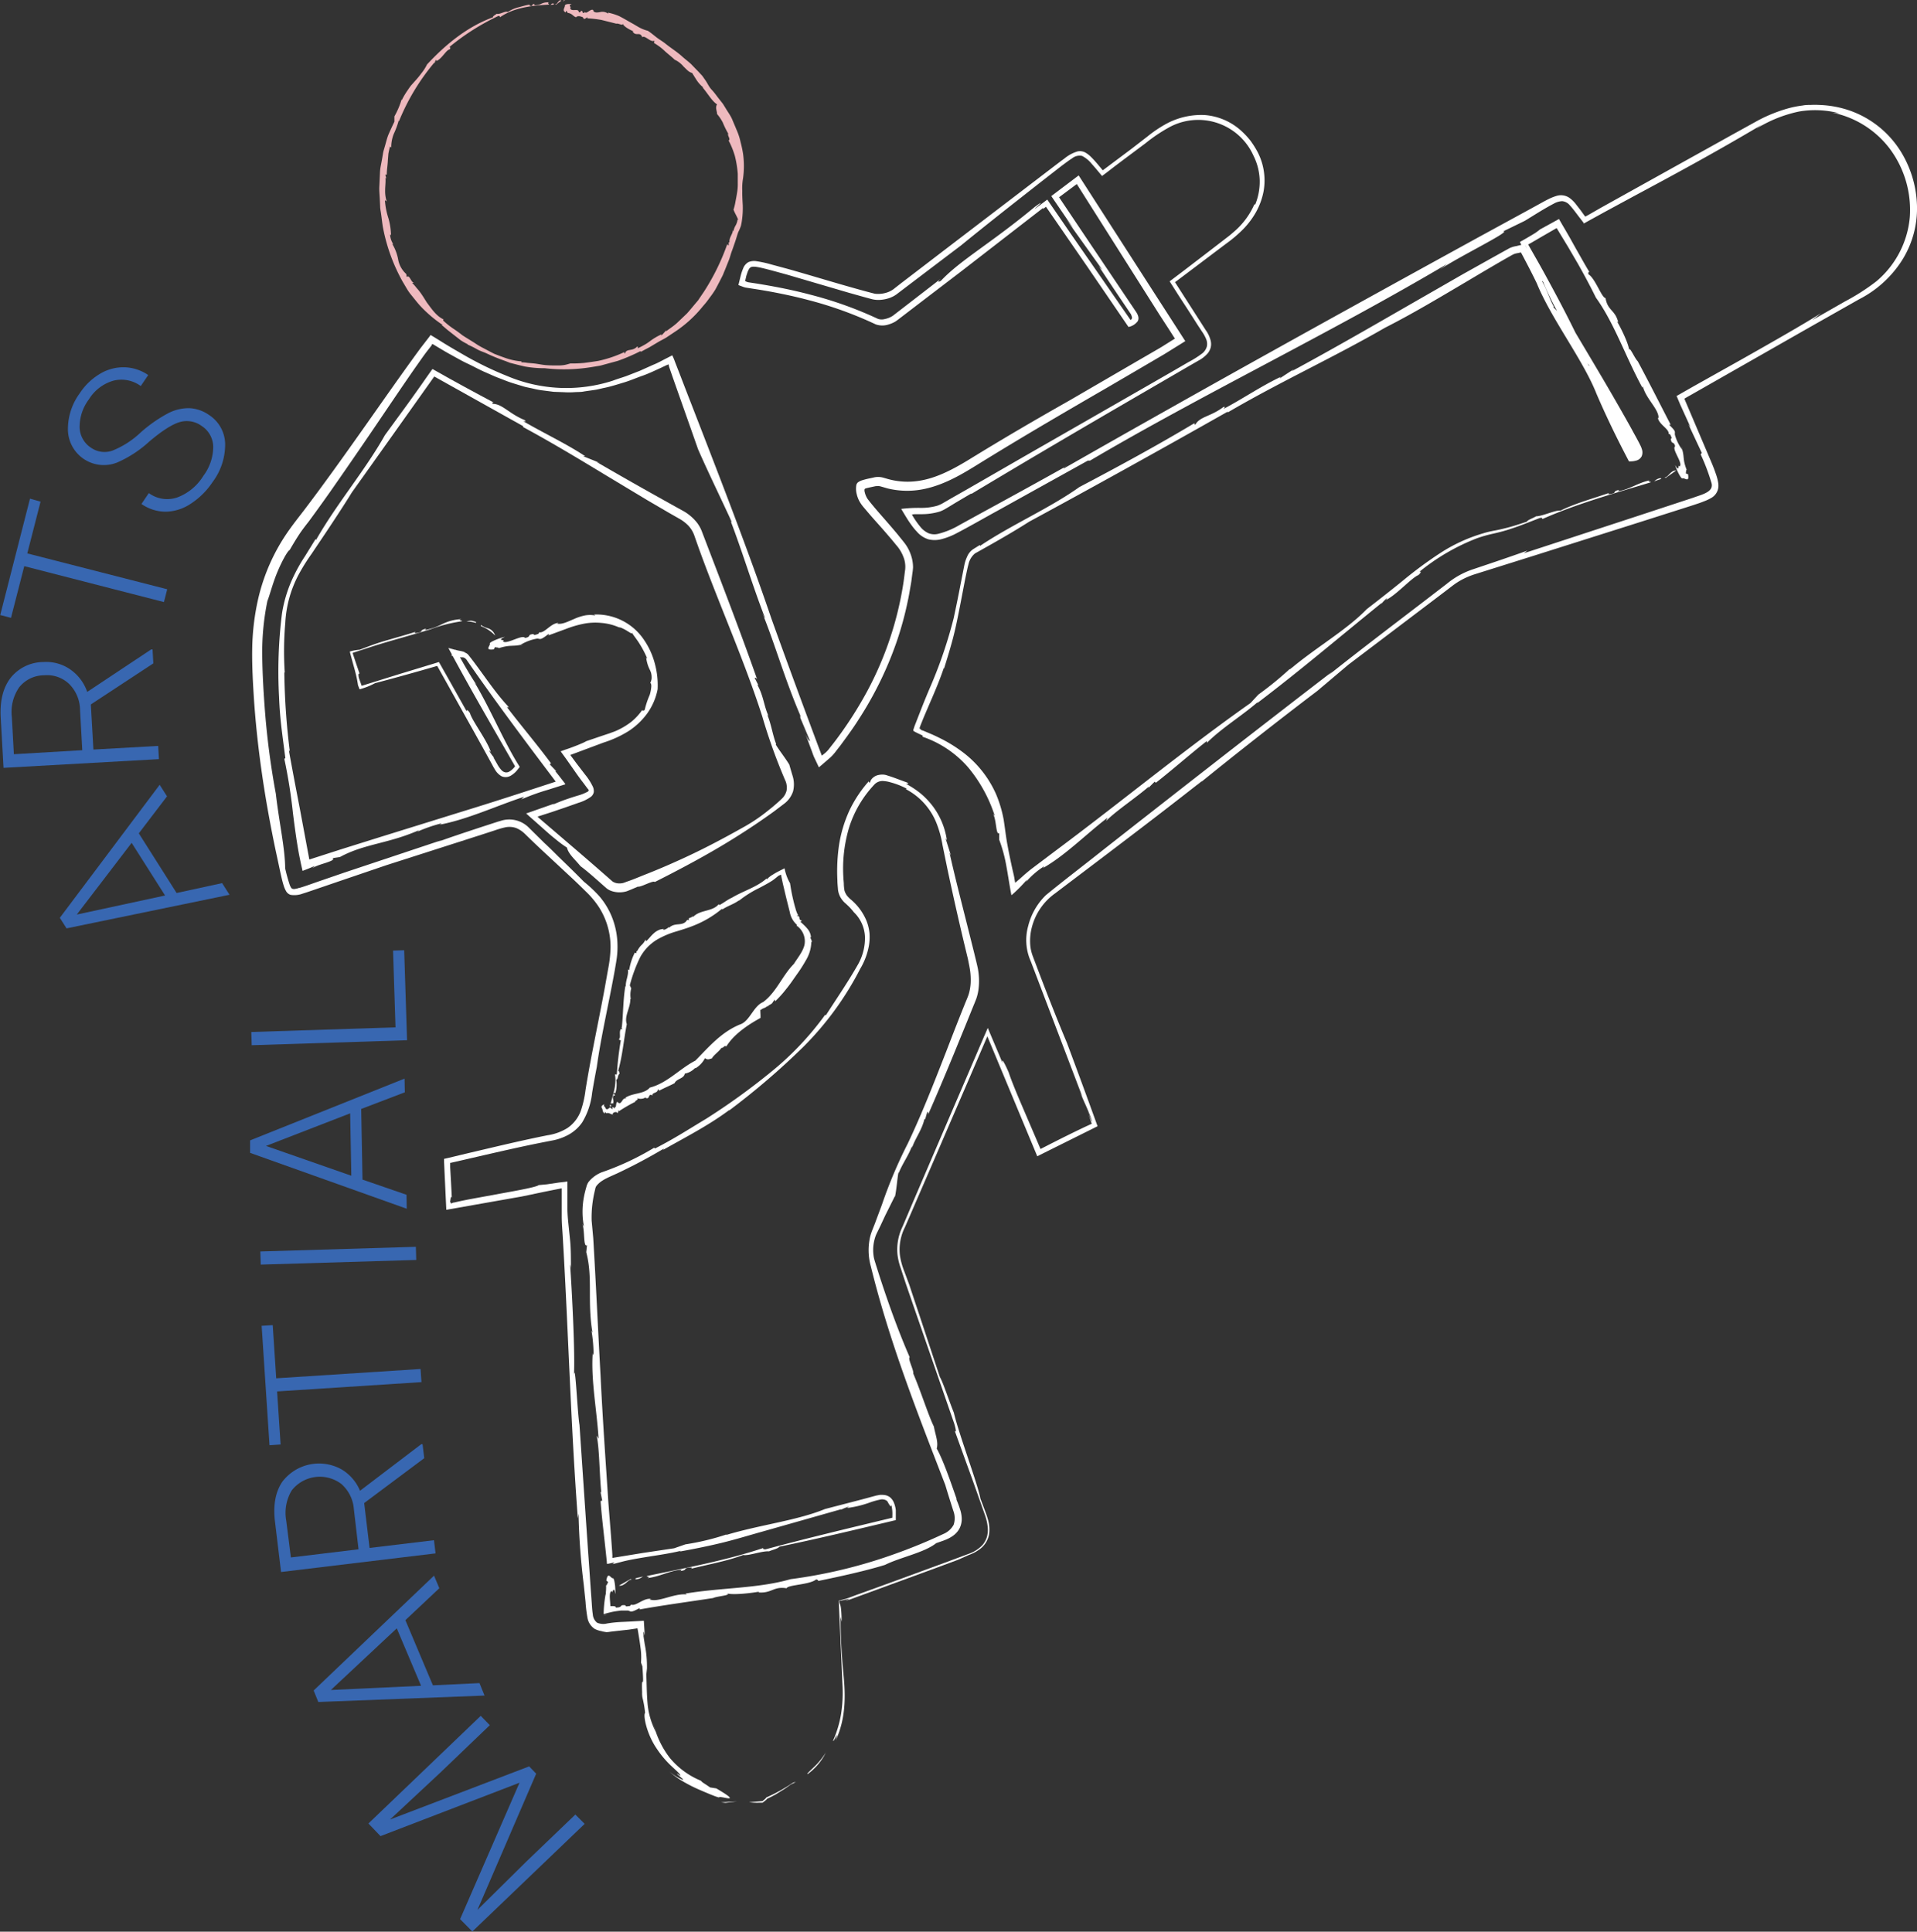 <svg xmlns="http://www.w3.org/2000/svg" viewBox="0 0 411.69 414.92"><rect x="0" y="0" width="411.69" height="414.92" fill="#333333" stroke="none"/><defs><style>.cls-1{fill:#fff;}.cls-2{fill:#3867b1;}.cls-3{fill:#eeb9be;}</style></defs><g id="Layer_2" data-name="Layer 2"><g id="About_Me" data-name="About Me"><polygon class="cls-1" points="154.84 387.13 155.8 387.24 158.29 386.94 154.84 387.13"/><path class="cls-1" d="M177.93,382.71c-.46.22-.3,0-.75.24a35.88,35.88,0,0,1-5.63,3.12.25.25,0,0,0-.08.1,3.72,3.72,0,0,1-.47.44l-.31.26-.67.06-2.22.19a15.43,15.43,0,0,0,2.22.09h.68l.47-.36a4.94,4.94,0,0,0,.49-.42v-.05l.88-.43.88-.46c.57-.33,1.1-.69,1.62-1s1-.67,1.46-1S177.45,383,177.93,382.71Z" transform="translate(-6.94)"/><path class="cls-1" d="M180.41,381.05a12.93,12.93,0,0,0,3.06-3.18,9.27,9.27,0,0,0,1-1.9,3.83,3.83,0,0,1-.3.65c-.16.25-.35.53-.57.83a15.14,15.14,0,0,1-1.54,1.8C180.94,380.35,180,381.15,180.41,381.05Z" transform="translate(-6.94)"/><path class="cls-1" d="M264.91,167.93l-.9.73A9.37,9.37,0,0,0,264.91,167.93Z" transform="translate(-6.94)"/><path class="cls-1" d="M334.19,118.84l.76-.57c-3.76,1.35-7.66,2.66-11.65,4a17.45,17.45,0,0,0-5.61,3.1l-5.1,3.92c-6.83,5.23-13.78,10.5-20.39,15.77l.84-.79c-17,13.06-33.21,25.74-49.37,38.42-4,3.19-8.11,6.3-12.1,9.57a13.91,13.91,0,0,0-3.82,6.65,11.18,11.18,0,0,0,.56,7.58l11.18,29.36c-.26-.61-.43-.79-.7-1.41.42.93.85,1.92,1.31,2.94s.85,2,1.34,3.35c.17.64-.43-.75-.72-1.42.21.62.42,1.29.68,2.07-3.34,1.52-7,3.37-11,5.42-1.43-3.35-2.87-6.7-4.11-9.59s-2.22-5.32-2.73-6.87c-1-2.31-1.64-3.26-1.26-1.9L220,223l-.86-2.05-.05-.12s0-.14,0-.06l-.12.26-.22.52-.44,1-4.8,11.19c-3.38,7.85-6.78,15.78-10.19,23.73l-2.55,6a11.2,11.2,0,0,0-1.1,5.89,13,13,0,0,0,.7,3l1,3.06q1.05,3.07,2.11,6.13l8.4,24.26c.45,1.57.41,1.89.1,1.53q1.84,5.1,3.72,10.27c.61,1.72,1.23,3.45,1.84,5.18l.92,2.62a10.39,10.39,0,0,1,.63,3.06,5.91,5.91,0,0,1-.24,1.78,5,5,0,0,1-.94,1.64,7.32,7.32,0,0,1-2.82,1.82l-5.22,1.94-10.49,3.85-5.26,1.91-2.63.95c-.91.32-1.7.64-2.71,1l-.71.2-.55.14-.46.12.08,1.72.26,5.59c.16,3.74.33,7.48.49,11.2a29.71,29.71,0,0,1-.32,5.8,23.7,23.7,0,0,1-1.66,5.62c-.18.58.27-.1.5-.62s.45-.81,0,.7c2.22-4.72,2.11-9.67,1.7-13.88s-.65-8.36-.67-12.69l.27,1.1c-.09-3.14-.24-3.45-.38-3.79a3.15,3.15,0,0,1-.15-.42.61.61,0,0,1,0-.15c0-.05-.06-.16.06-.15l.26-.05.16,0,.54-.13c2.71-.62-.59.48.65.12l19.11-7,4.71-1.75L215,334a8.69,8.69,0,0,0,2.63-1.46,5.12,5.12,0,0,0,1.72-3,7.47,7.47,0,0,0-.2-3c-.12-.44-.25-.87-.4-1.28l-.42-1.14-.84-2.22c-.55-3.1-4.55-13.62-5.7-18.45-1.27-3.22-2.33-6.52-3-7.67q-2.18-6.57-4.36-13.17-1.11-3.3-2.2-6.61L201,272.7a14.77,14.77,0,0,1-.8-3.1,10.61,10.61,0,0,1,1.08-6c.93-2.13,1.86-4.28,2.78-6.42q2.79-6.43,5.57-12.88t5.58-12.93l2.78-6.47.72-1.68.25-.58,0-.08v0l0,0,.06.14.12.28,10.56,25.38,12.95-6.45Q239.44,233,236.07,224c-2.17-5.17-4.32-10.65-6.47-16.34l-.81-2.14a9.76,9.76,0,0,1-.55-2.07,11.53,11.53,0,0,1,.31-4.32,12.87,12.87,0,0,1,5-7.25c10.23-7.76,20.92-15.79,31.36-24,.16-.09.16,0,0,.09,6.73-5.48,16.67-13.3,24.92-19.55l6.71-5.67,18.67-14.14,2.34-1.78c.79-.59,1.55-1.22,2.31-1.71a15.75,15.75,0,0,1,2.48-1.29c.43-.18.87-.34,1.31-.48l1.4-.44,11.24-3.53,22.52-7.13,11.27-3.59c.94-.31,1.89-.6,2.87-1a10.05,10.05,0,0,0,1.5-.71,3,3,0,0,0,1.54-2.65,5,5,0,0,0-.11-.91,10.68,10.68,0,0,0-.43-1.56c-.34-1-.7-1.91-1.09-2.81L369.7,88.06l-.93-2.18-.07-.17,0-.09s0,0,.08-.05l.32-.19.92-.52,5.16-2.94L395.8,70.17l10.35-5.86a23.78,23.78,0,0,0,9.1-8.14,20.84,20.84,0,0,0,3.38-11.81,23.34,23.34,0,0,0-3.47-11.8,21.14,21.14,0,0,0-10.77-8.74,22.25,22.25,0,0,0-6.83-1.28,14.25,14.25,0,0,0-1.73,0c-.58,0-1.15,0-1.74.12a21.22,21.22,0,0,0-3.39.69,32.57,32.57,0,0,0-6.28,2.56l-5.7,3.15c-3.77,2.11-7.53,4.19-11.27,6.27l-11.18,6.22-5.55,3.09L348,46.2l-.54.29s-.07.06-.1,0l-.07-.09-.15-.19-.72-1-1-1.29a6.63,6.63,0,0,0-1.46-1.44,3.23,3.23,0,0,0-2.57-.45,10.23,10.23,0,0,0-1.78.68c-.51.25-1,.51-1.45.76l-2.76,1.52-11,6C295,67.14,265.85,83.25,235.43,100.61c0-.12-.49.11,1.08-.79-6.46,3.62-12.75,7.07-18.94,10.44L213,112.77a17.25,17.25,0,0,1-4.55,1.89,3.53,3.53,0,0,1-2.05-.1,4.74,4.74,0,0,1-1.7-1.27,17.71,17.71,0,0,1-1.92-2.77,4.42,4.42,0,0,1,.93-.08l1.08,0a13.43,13.43,0,0,0,4-.57,7,7,0,0,0,1-.46l.82-.48,1.64-1,3.27-1.93v.11c10.12-6.08,20.5-12.2,31-18.32l15.79-9.18,2-1.15a7,7,0,0,0,2-1.57,3.42,3.42,0,0,0,.64-1.26,3.1,3.1,0,0,0,0-1.42,6.51,6.51,0,0,0-1.07-2.3l-4.93-7.69-1.15-1.8-.41-.64-.11-.16a1,1,0,0,1,.15-.12l.3-.22,3.37-2.54,7.27-5.48a28.06,28.06,0,0,0,3.52-3,17.45,17.45,0,0,0,2.81-3.74,15.05,15.05,0,0,0,1.6-4.41,13.43,13.43,0,0,0,0-4.69,13.17,13.17,0,0,0-1.61-4.36,20.71,20.71,0,0,0-1.27-1.93,18,18,0,0,0-1.56-1.7,13.16,13.16,0,0,0-8.21-3.72A15.8,15.8,0,0,0,257,26.82a26.92,26.92,0,0,0-3.6,2.47L250,31.92l-4.81,3.6-1.05.79-.26.19s-.09.09-.12.07l-.11-.12-.41-.5c-.51-.6-1.22-1.48-1.95-2.19a5.5,5.5,0,0,0-1.28-1,2.38,2.38,0,0,0-1.68-.23,8.09,8.09,0,0,0-2.79,1.51c-1.66,1.22-3.28,2.49-4.93,3.74l-20,15.28-10.2,7.81-1.28,1a4.9,4.9,0,0,1-1.31.81,6,6,0,0,1-3,.41c-2-.5-4.17-1.12-6.25-1.71-4.19-1.2-8.38-2.48-12.63-3.67l-3.2-.86a24.66,24.66,0,0,0-3.27-.73,3.19,3.19,0,0,0-1.79.18,2.6,2.6,0,0,0-1.16,1.4,10.63,10.63,0,0,0-.54,1.65l-.45,1.84s0,.06.07.07l.12.05.24.09.48.18a4.23,4.23,0,0,0,1,.25l1.87.29c1.22.19,2.44.4,3.67.63,2.45.47,4.93,1,7.41,1.66A82.11,82.11,0,0,1,195,69.67a4.25,4.25,0,0,0,2.84,0,6.08,6.08,0,0,0,1.31-.56c.42-.25.76-.55,1.13-.82l4.39-3.36,8.82-6.74L231,44.63l-.08.29.65-.51,8.81,12.77,8.83,12.93.06.1.12,0A3.26,3.26,0,0,0,251.27,69c.4-.71,0-1.52-.43-2.13l-2.39-3.55-4.76-7.08q-4.66-6.93-9.31-13.87l3.81-2.84,17.71,28L258.15,71l.9,1.41.21.32-.32.2-.63.39-1.67,1.05c-.59.37-1.2.71-1.81,1.07l-3.64,2.11-14.64,8.51c-7.25,4.1-14.52,8.35-21.72,12.79-3.58,2.16-7.38,4.17-11.51,4.55a15.73,15.73,0,0,1-6.13-.64c-.24-.06-.49-.15-.81-.22a3.93,3.93,0,0,0-.9-.09,3.82,3.82,0,0,0-.9.11l-.77.17a15.21,15.21,0,0,0-1.68.42,3.31,3.31,0,0,0-.87.41,1.07,1.07,0,0,0-.44.8,4.56,4.56,0,0,0,.11,1.78,5.94,5.94,0,0,0,.57,1.52,8.08,8.08,0,0,0,.91,1.3l1,1.18c1.31,1.55,2.68,3,4,4.56.66.76,1.32,1.53,1.95,2.32a8.24,8.24,0,0,1,1.55,2.49,5.71,5.71,0,0,1,.42,2.85c-.14,1-.24,2-.4,3a72.29,72.29,0,0,1-7.66,22.94,83.91,83.91,0,0,1-6.5,10.24c-.59.81-1.24,1.61-1.88,2.44a6.25,6.25,0,0,1-1.12,1.06l-.3.25c-.08,0-.1-.2-.16-.3l-.27-.72q-1.08-2.87-2.14-5.73-4.21-11.31-8.25-22.54c-4.83-14.24-11.12-30.45-17.33-46.45q-1.17-3-2.32-6l-1.14-2.93a10.59,10.59,0,0,0-.55-1.3L150,77c-.85.42-1.85,1-2.79,1.36l-2.87,1.29-2.9,1.13c-1,.35-2,.64-2.93,1a32.52,32.52,0,0,1-22.62-1A72.46,72.46,0,0,1,106.14,76c-1.56-.9-3.12-1.8-4.64-2.77l-1.28-.79-.68-.41c-.12-.14-.19,0-.27.13l-.23.31-1.78,2.3C93,80.58,88.89,86.5,84.75,92.36S76.49,104,72.15,109.71c-1.08,1.4-2.19,2.81-3.24,4.3a41.71,41.71,0,0,0-6.57,14.82,51.88,51.88,0,0,0-1.24,10.74c-.05,3.61.16,7.17.39,10.75.49,7.15,1.38,14.27,2.56,21.34q.9,5.31,2,10.59l1.13,5.27c.2.88.39,1.76.66,2.62a6,6,0,0,0,.51,1.23,1.72,1.72,0,0,0,1,.84,5.08,5.08,0,0,0,2.6-.27c.86-.26,1.71-.56,2.56-.85l5.12-1.75,10.28-3.5,17-5.45,4.26-1.37,2.12-.69a18.53,18.53,0,0,1,2.19-.63,4.35,4.35,0,0,1,2.34.17,6,6,0,0,1,1.92,1.31q1.59,1.56,3.22,3.09l6.53,6.08c1.08,1,2.16,2.05,3.22,3.1a19.08,19.08,0,0,1,2.9,3.47,15.87,15.87,0,0,1,2.45,8.63,26.48,26.48,0,0,1-.5,4.48l-.78,4.38c-1.08,5.83-2.31,11.62-3.36,17.41-.26,1.45-.51,2.9-.74,4.35a22.05,22.05,0,0,1-1,4.41,7.66,7.66,0,0,1-2.84,3.69,11.16,11.16,0,0,1-4.31,1.58c-5.75,1.14-11.44,2.53-17.13,3.86l-4.17,1-.8.18c-.2,0-.12.18-.12.3l0,.41.09,2,.39,8.26L119,257l4.54-.95,2.42-.49,1.33-.26c.09,0,.25-.09.29,0v1c0,1.91,0,3.36,0,5s.16,3.17.24,4.77c.38,6.41.7,12.95,1,19.57.62,13.25,1.18,26.86,2.21,40.48l.15-1a150.17,150.17,0,0,0,1.13,15.32l.38,3.64a30,30,0,0,0,.4,3.34,3.57,3.57,0,0,0,1.57,2.46,5.62,5.62,0,0,0,2.55.58,5.5,5.5,0,0,1-1.08.08,6.56,6.56,0,0,0,1.93-.06l1.9-.22,2-.22,1.88-.28c.13.62.24,1.37.36,2.1s.21,1.38.29,2a14.17,14.17,0,0,1,.11,3.24l.3.83c.43,6.27-.24.75-.06,5.6A4.78,4.78,0,0,0,145,365a21.65,21.65,0,0,1,.48,2.92c-.44.45.27,4.38,2.42,7.56a20.91,20.91,0,0,0,3.38,4c1.06,1,1.83,1.64,1.76,1.94-1.45-1-.39-.11.25.46.32.28.53.48.21.39a11.17,11.17,0,0,1-2.82-1.76,16.2,16.2,0,0,0,2.47,1.85,31.35,31.35,0,0,0,3.83,2c2.59,1.12,4.71,2,4.42,1.62,1-.05,4.92,1.42-.63-1.84l-1.33-.21c-1.8-1.25-1.41-.86-2-1.45a17,17,0,0,1-6.65-4.89,19.44,19.44,0,0,1-3-5.58c0,.05,0,.11,0,0A16.23,16.23,0,0,1,146,365.8c-.19-2.2-.18-4.5-.26-6.11l.14-1.31a24.32,24.32,0,0,0-.47-5.17l-.19-1.22-.07-.5,0-.57c-.05-.6,0-.67.26.39l-.2-3.18-2.7.16-1.86.09a26.11,26.11,0,0,0-3.31.33,3.42,3.42,0,0,1-2.17-.16,2.48,2.48,0,0,1-.92-1.81c-.15-.88-.19-2-.28-3.13l-.24-3.32q-.22-3.35-.47-6.73c-.62-9-1.25-18.32-1.87-27.49-.46-2.64-.93-14.51-1.21-10.34.32-4.79-.44-18.91-.81-24.14a3.42,3.42,0,0,1,.18,1.23c0-2.55,0-4.58-.17-6.33s-.34-3.27-.47-4.64c-.06-.71-.1-1.42-.12-2.16l0-1.15,0-1.81,0-2.3,0-.62c0-.08-.05-.05-.1,0l-.15,0-.3.05L127,254l-2.64.39-1.71.16c-.6.44-4.17,1.09-8.37,1.85l-6.48,1.19c-1.07.21-2.09.42-3,.63l-.35.08-.12,0-.15.06-.37.15-.21-.43c.07-.1.11-.72.17-.86s.13-.19.2,0q-.16-3.23-.35-6.51l0-.84s0-.08,0-.1l.12,0,2.59-.59c4.32-1,8.63-2,12.87-2.92,2.13-.46,4.18-.87,6.31-1.28a11.72,11.72,0,0,0,3.51-1.24,8.65,8.65,0,0,0,2.94-2.64,15.45,15.45,0,0,0,2.15-6.43q.48-2.85,1-5.51c.83-6.13,2.54-13.46,3.85-20.71.15-.92.32-1.77.45-2.79a18.29,18.29,0,0,0,.13-3,16.77,16.77,0,0,0-1.16-5.63,16.12,16.12,0,0,0-2.77-4.57,29.16,29.16,0,0,0-3.28-3.08c-1.57-1.6-3.4-3.39-5.41-5.33-1-1-2-2-3.09-3l-3.28-3.24a5.91,5.91,0,0,0-6-1.52l-.69.2-.58.19-1.14.37-2.3.75c-3,1-6.09,2-9,3.08l1.1-.47-21,7-5,1.72c-1.63.55-3.26,1.17-4.66,1.58-.18,0-.35.1-.51.13l-.45.09a1.25,1.25,0,0,1-.5,0c-.27-.08-.37-.19-.64-.81a36.09,36.09,0,0,1-1-3.61c0-4.18-1.32-10-2-16a170.52,170.52,0,0,1-2.43-19c-.27-3.76-.49-7.75-.5-11.55a54.64,54.64,0,0,1,1.12-10.89c.43-1,1.11-3.73,2.13-6.18s2.24-4.61,2.66-4.76c.57-1,1.21-2.07,1.87-3.09s1.41-2,2.2-3q2.29-3.11,4.56-6.33c3-4.29,6.06-8.73,9.12-13.23S93,83.45,96.18,78.88c.81-1.13,1.59-2.29,2.43-3.39l1-1.28L99.7,74l.07-.1s0-.06.08,0l.39.23,1.52.91c.61.36,1.21.72,1.84,1.06,1.25.68,2.47,1.41,3.75,2s2.54,1.32,3.87,1.88l2,.88c.66.28,1.35.52,2,.78,1.34.55,2.75.93,4.14,1.36.7.21,1.43.32,2.14.49a17.12,17.12,0,0,0,2.16.39l2.18.28,2.2.08a17.91,17.91,0,0,0,2.2,0c.73-.06,1.47,0,2.19-.17l2.17-.31c.73-.1,1.42-.31,2.14-.45,1.43-.29,2.79-.74,4.17-1.15s2.7-1,4-1.45,2.62-1.09,3.9-1.67c.59-.28,1.48-.7,1.42-.66l.22-.09s.08,0,.1,0l0,.12.07.23,0,.11.15.43.69,2c1.82,5.17,3.63,10.28,5.39,15.3l-.25-.57c2.2,5.07,5,10.79,7.36,15.92.15.53,0,.5-.37-.6,2.8,7.24,4.83,14.23,7.63,21.46-.11,0-.11,0-.63-1.17,2.76,6.73,4.83,14.24,8.22,22.15l0,.5,2.1,5c-.22-.06-.55-.16-1.51-2.92l1.75,4.74c.24.6.45,1.31.71,1.83l.76,1.61a2.24,2.24,0,0,0,.2.38l.36-.31.74-.63,1.35-1.17a10,10,0,0,0,1.29-1.47l.86-1.1,1.36-1.85c.89-1.24,1.78-2.49,2.59-3.79a76.78,76.78,0,0,0,8.11-16.58,71.2,71.2,0,0,0,2.45-9c.17-.76.3-1.53.43-2.29s.28-1.53.37-2.3l.15-1.16a11.5,11.5,0,0,0,.14-1.3,8.08,8.08,0,0,0-.5-2.78,8.68,8.68,0,0,0-1.3-2.41c-.48-.63-1-1.24-1.47-1.84-1-1.2-2-2.36-3-3.5s-2-2.29-2.94-3.45c-.22-.29-.49-.62-.6-.79a5.39,5.39,0,0,1-.38-.76,5.77,5.77,0,0,1-.23-.83,1.13,1.13,0,0,1,0-.32c0-.21.22-.25.37-.31l.26-.06.42-.1.89-.19.47-.1.23,0a2.63,2.63,0,0,1,.56,0,2,2,0,0,1,.26.06l.46.13.95.28a17.72,17.72,0,0,0,7.87.16c5.19-1.07,9.45-4,13.58-6.52,8.34-5.12,16.82-10.08,25.33-15q6.38-3.72,12.76-7.47L261,73.58l.29-.19.15-.09s.06,0,.07,0l-.05-.07-.38-.59-.76-1.18-1.16-1.8-4-6.21q-8.28-12.88-16.57-25.77l-5.88,4.44,4.78,7-1.56-2,7.72,10.8a4.48,4.48,0,0,1-.9-1c1.54,2.36,3.11,4.71,4.7,7.07l2.36,3.49A2.75,2.75,0,0,1,250,68a.64.64,0,0,1,0,.47,1,1,0,0,1-.36.33l-.23.1L249,69l1.21.42-9-13q-2.25-3.23-4.47-6.44l-4.89-7.11-2.66,2c-.27.09,2.93-2.57,0-.45-9.38,7.8-15.94,11.39-20.18,15.89-.47.3-.92.35,0-.46l-6.87,5.31-3.45,2.66a4.8,4.8,0,0,1-1.65.69,2.72,2.72,0,0,1-1.51,0,82.92,82.92,0,0,0-14.5-5.2c-2.49-.66-5-1.22-7.55-1.7-1.27-.24-2.54-.46-3.81-.67l-1.77-.27a2.23,2.23,0,0,1-.94-.31l.21-.88c0-.08.12-.46.2-.67a4.09,4.09,0,0,1,.26-.7c.2-.42.34-.63.64-.75a1.38,1.38,0,0,1,.48-.08,4.51,4.51,0,0,1,.7.06c1,.15,2.13.47,3.23.75L176,59l13.15,3.86,3.31.93,1.66.45a5.71,5.71,0,0,0,2,.16A7.78,7.78,0,0,0,198,64a8.42,8.42,0,0,0,.92-.42,6.09,6.09,0,0,0,.82-.56l2.72-2.07,10.9-8.26c5.51-4.5,11.26-9,17.14-13.62l4.42-3.44c.75-.55,1.49-1.13,2.24-1.6a2.55,2.55,0,0,1,2.16-.54,6.4,6.4,0,0,1,2,1.62l.46.52.51.59,1.17,1.4.14.18a1,1,0,0,0,.18-.13l.37-.27.73-.55,1.29-1,2.27-1.71L253,30.73a33.67,33.67,0,0,1,4.64-3.16,13,13,0,0,1,18.51,5.91,12.57,12.57,0,0,1,1.32,5.23,13,13,0,0,1-1,5.31l-.11-.21a16.5,16.5,0,0,1-4,5.6c-.43.39-.88.76-1.32,1.14l-1.41,1.09-2.82,2.17-5.68,4.35-3,2.27,2,3.15c1.31,2,2.61,4,3.92,6.08l1,1.52a8.31,8.31,0,0,1,.88,1.56,2.75,2.75,0,0,1,.19,1.69,2.93,2.93,0,0,1-.94,1.44,21.34,21.34,0,0,1-3.05,1.93L259,79.62l-6.33,3.64L227.19,97.87l-12.73,7.33L211.29,107l-1.59.92a6.86,6.86,0,0,1-1.58.74,12.84,12.84,0,0,1-3.53.43,30.18,30.18,0,0,0-4.11.22c.45.75.89,1.49,1.34,2.21.31.49.66,1,1,1.45a12.31,12.31,0,0,0,1,1.2,5.37,5.37,0,0,0,2.56,1.69,5.79,5.79,0,0,0,3-.12,14.92,14.92,0,0,0,2.61-1c3.24-1.68,6.2-3.41,9.24-5.07l19.33-10.73h.47c24-14.16,51.73-27.46,76.75-42.28l-1.6,1.24c3.71-2.6,15.5-8.31,13.59-8.21l4.62-2.25c2.11-1.28,4.13-2.6,6.26-3.71a3.93,3.93,0,0,1,1.78-.52,2.42,2.42,0,0,1,1.65.9c.82.89,1.48,1.87,2.19,2.76l.46.6.23.3.12.15L347,48s.06,0,.09,0l1.33-.74,3.07-1.69,6.22-3.37c8.41-4.51,17.3-9.29,27.71-15.48-.44.3-.88.61-1.3.93a28.2,28.2,0,0,1,9.21-3.7,20.43,20.43,0,0,1,8.66.4c-.73-.12-.4,0-1.9-.23a20.63,20.63,0,0,1,12.66,7.78,22,22,0,0,1,4.34,14.71,20.36,20.36,0,0,1-7.18,13.81,45.85,45.85,0,0,1-6.77,4.34l-7,4,1.91-1.5c-4.36,2.72-10.69,6.32-17.38,10.1L370.61,83,368,84.49l-.7.4-.18.1s-.17.05-.1.12l.16.37.62,1.47L370,91.79l-.48-.69,2.9,6.2-.25.29a44.15,44.15,0,0,1,2.28,6c.73,2.06-1.95,2.6-3.84,3.3l-12.15,4Z" transform="translate(-6.94)"/><path class="cls-1" d="M240.72,239.28l-.05-.18C240.45,238.62,240.55,238.86,240.72,239.28Z" transform="translate(-6.94)"/><path class="cls-1" d="M147.22,370c.2.73.38,1.32.6,1.91C147.82,371.78,147.37,370.66,147.22,370Z" transform="translate(-6.94)"/><path class="cls-2" d="M105.75,412.22l12.76-29.3L88.66,394.39l-2.6-2.71,24.12-23.12,1.95,2-10.5,10.07L90.7,390.82l29.88-11.41,1.51,1.57-12.62,29.26,10.47-10.35,10.56-10.13,2,2-24.12,23.12Z" transform="translate(-6.94)"/><path class="cls-2" d="M94,348l5.91,14,10-.48L111,364.2l-35.7,1.38-1-2.47,25.85-24.67,1.14,2.7Zm3.37,14.1-5.22-12.34L78,363Z" transform="translate(-6.94)"/><path class="cls-2" d="M85.15,322.85l1.16,9.64,13.83-1.66.34,2.83-33.18,4L66,326.86q-.65-5.31,1.58-8.6a9.89,9.89,0,0,1,12.68-2.66,9.61,9.61,0,0,1,4,4.61l13.14-10,.29,0,.36,3Zm-1.21,9.93-1-8.59a8,8,0,0,0-2.69-5.44,7.66,7.66,0,0,0-10.65,1.37,9.37,9.37,0,0,0-1.19,6.5l1,7.91Z" transform="translate(-6.94)"/><path class="cls-2" d="M65.51,284.63l.75,11.42,31-2,.19,2.82-31,2,.75,11.4-2.38.16-1.69-25.65Z" transform="translate(-6.94)"/><path class="cls-2" d="M96.25,267.81l.08,2.82-33.39,1-.09-2.82Z" transform="translate(-6.94)"/><path class="cls-2" d="M84.51,238.2l.28,15.17,9.45,3.26.05,3-33.64-12,0-2.68,33.17-13.27.06,2.94Zm-2.12,14.34-.25-13.4-18.07,7Z" transform="translate(-6.94)"/><path class="cls-2" d="M91.88,220.67l-.53-16.49,2.39-.07.62,19.33L61,224.51l-.09-2.84Z" transform="translate(-6.94)"/><path class="cls-2" d="M36.75,179l8.12,12.81,9.77-2.12,1.59,2.5-35,7.22-1.44-2.27,21.44-28.57,1.58,2.48Zm5.64,13.35-7.18-11.31-11.78,15.4Z" transform="translate(-6.94)"/><path class="cls-2" d="M26.45,151.31,27,161l13.91-.78.16,2.84L7.7,164.93l-.61-10.84c-.19-3.56.51-6.38,2.12-8.48a9.08,9.08,0,0,1,7.07-3.41A9.07,9.07,0,0,1,22,143.77a9.68,9.68,0,0,1,3.67,4.85l13.74-9.13.29,0,.17,3Zm-1.84,9.83-.48-8.64a8,8,0,0,0-2.34-5.59,6.86,6.86,0,0,0-5.35-1.86,6.88,6.88,0,0,0-5.36,2.55A9.3,9.3,0,0,0,9.48,154l.44,8Z" transform="translate(-6.94)"/><path class="cls-2" d="M15.65,107.75,12.8,118.87l30.05,7.7-.7,2.75-30-7.71-2.85,11.1-2.31-.6,6.39-25Z" transform="translate(-6.94)"/><path class="cls-2" d="M50.27,91.51a5.4,5.4,0,0,0-4.73-.85c-1.63.48-3.81,1.87-6.55,4.19a24.88,24.88,0,0,1-6.88,4.49,7.71,7.71,0,0,1-10.58-6.87,13,13,0,0,1,2.54-8,13.32,13.32,0,0,1,4.4-4.21,9.74,9.74,0,0,1,5.25-1.37,9.45,9.45,0,0,1,5.05,1.67l-1.6,2.36a7,7,0,0,0-5.88-1.15,9.12,9.12,0,0,0-5.25,4,9.87,9.87,0,0,0-2,6,5.37,5.37,0,0,0,2.43,4.39,5.06,5.06,0,0,0,4.59.64,18.94,18.94,0,0,0,6-3.83A30.39,30.39,0,0,1,43,88.79a9.67,9.67,0,0,1,4.57-1.12,8,8,0,0,1,4.25,1.46,7.58,7.58,0,0,1,3.47,6.16,13.41,13.41,0,0,1-2.68,8.23,16.34,16.34,0,0,1-4.68,4.66,9.94,9.94,0,0,1-5.44,1.73,9.15,9.15,0,0,1-5.17-1.66l1.58-2.34a6.66,6.66,0,0,0,6.1.94,11.14,11.14,0,0,0,5.63-4.67A10.43,10.43,0,0,0,52.73,96,5.4,5.4,0,0,0,50.27,91.51Z" transform="translate(-6.94)"/><polygon class="cls-1" points="361.55 100.53 361.27 100.51 360.7 101 361.55 100.53"/><path class="cls-1" d="M364.4,102.54c.14,0,.11.11.25.12l2.27-1.61C365.64,101,365.24,102.6,364.4,102.54Z" transform="translate(-6.94)"/><path class="cls-1" d="M363.63,102.7a2,2,0,0,0-1.51.83C362.37,103.13,364,103,363.63,102.7Z" transform="translate(-6.94)"/><path class="cls-1" d="M284,143.65a2.5,2.5,0,0,0,.24-.22A.75.75,0,0,0,284,143.65Z" transform="translate(-6.94)"/><path class="cls-1" d="M266.13,159.16v.4c3.13-3.14,7.41-5.73,10.94-8.78l-.18.28c9.42-7.14,17.71-14.23,26.83-21.6-.12.14-.11.25-.24.4a7.61,7.61,0,0,1,1.27-1.34c.18-.05-.05.22-.19.37,2.28-1.1,5.5-4.77,7-5.37.53-.47.65-.82.23-.72a45.24,45.24,0,0,1,12.33-7.18,28.56,28.56,0,0,1,3.53-1c1.17-.27,2.26-.54,3.38-.91,2.22-.7,4.4-1.6,6.6-2.45.45-.08.58,0,.52.24,7.35-3.27,15.42-5.5,23.24-7.88.23-.31-.86,0-.17-.44-2.59.54-4.41,2-6.81,2.34l.23-.3c-1.69.4-.17.63-2,.91-.73.05.09-.31-.23-.22-3.48,1.21-7.2,2.21-10.34,3.77-1-.18-3.78,1.18-5.24,1.22-.85.49-1.76.75-2,1.16-1.53.5-3,1-4.55,1.38-.76.19-1.52.37-2.28.51s-1.67.33-2.48.59a34.73,34.73,0,0,0-9.24,4.23,88.43,88.43,0,0,0-8.05,5.94c-2.56,2.08-5.14,4.1-7.77,6.13-4.33,4.49-10.85,8.18-16.46,12.91-.06,0-.08,0-.06-.07a72.41,72.41,0,0,1-6.77,5.52L275.51,151c-14.06,9.91-27.61,21.09-41.61,31.53l-5.52,4.16c-.46.37-.91.74-1.35,1.12l-1.19,1.06c-.32.26-.62.55-.89.74l-.17-1c0-.18-.29-1.35-.47-2.16-.38-1.74-.74-3.46-1.05-5.17s-.48-3.35-.78-5.25a26.36,26.36,0,0,0-1.6-5.38,22.86,22.86,0,0,0-6.87-8.85,30.76,30.76,0,0,0-4.71-3c-.84-.42-1.68-.84-2.54-1.2l-1.28-.54a4.83,4.83,0,0,0-.48-.18l-.4-.15c.09-.06.07-.12.33,0a3,3,0,0,1-.51-.24c0-.16.09-.33.13-.49l.51-1.28c.22-.55.45-1.09.68-1.63.46-1.07.91-2.13,1.37-3.18.9-2.11,1.77-4.21,2.51-6.41l.08.05c.64-2.06,1.28-4.13,1.85-6.27s1-4.3,1.43-6.47.83-4.32,1.25-6.47c.22-1.06.44-2.18.7-3.15a4.15,4.15,0,0,1,1.39-2.31c4-2.24,8-4.49,11.64-6.82,13.44-7.28,28.56-15.66,42.64-23.64l0,.17c11.17-6.55,22.6-11.74,33.79-18.2,5.92-3,11.78-6.52,17.67-10,2.94-1.75,5.89-3.5,8.86-5.19.37-.2.73-.43,1.13-.61s.86-.21,1.29-.32c.26-.16.32.13.43.31l.31.58.6,1.15c.79,1.49,1.55,3,2.28,4.5,3.15,7.73,9.94,16.44,12.82,23.73,2.09,4.87,4.38,9.58,6.8,14.19l.19.37.41,0a4.39,4.39,0,0,0,1.15-.17,1.8,1.8,0,0,0,1.17-.92,2.12,2.12,0,0,0,.08-1.41,5.6,5.6,0,0,0-.39-1c-.62-1.24-1.26-2.34-1.89-3.52-1.28-2.31-2.59-4.6-3.91-6.89-2.65-4.59-5.38-9.14-8.12-13.75-2-4.09-4.12-8.09-6.29-12.06-.54-1-1.1-2-1.66-3l-1.81-3.18-.25-.46a1.19,1.19,0,0,1-.12-.22l.22-.13.89-.51,1.63-.95,3.36-1.94,2.43,4,2.11,3.61c1.37,2.42,2.68,4.86,3.89,7.33,4,5.55,6.39,12.77,10,19.36l.07-.34c.64,2.7,3.55,5,3.38,6.93l-.16-.24c.16,1.51,2.51,2.49,2.32,3.55l.32.1c.79,1.55-.17.31.3,1.57.23.44.5,0,.79,1-.84.62,1.92,3.81.89,4.37-.37-.87.16,1.54-.88-.32.12.6,1.29,3.25,1.64,2.82.57,0,1.43.92,1.12-.87l-.48-.18c.11-.7,0-.49.17-.8-.84-2.15-.46-2.65-.93-4.27,0,0,0,0,0,0a9.49,9.49,0,0,1-1.59-3.25l0-.42c.18-.68-1.88-2-.9-1.71-2.17-4.2-4.59-9-7.08-13.65-.61-.52-1.89-3.56-1.83-2.29-.08-1.45-1.84-4.95-2.58-6.2.08,0,.17,0,.26.24-.68-2.85-2.3-2.52-2.76-5.31-.81,0-2.21-4.26-3.69-5.12,0-.36,0-.53.21-.49-1-1.64-1.94-3.37-2.88-5l-1.37-2.46-1-1.73c-.44-.74-.86-1.47-1.27-2.18l-4.09,2.25a13.41,13.41,0,0,1-1.09.81c-.74.45-1.53.92-2.32,1.37l-.61.34c-.09.06-.21.12-.29.18l.17.31.67,1.24,1.13,2.14a21.09,21.09,0,0,0,2.91,4.6,58.83,58.83,0,0,0,4.41,8.76l-.25-.25a77.83,77.83,0,0,0,5.83,9.69c-.19,1.38.73,2.78,1.28,4.37,1.53,2.09,3.86,6.73,6,10-.05.7,1.66,2.8,1.25,3.2.19.28.35.55.48.78l.14.29,0,.07s0,0,.05,0,.24,0,.29,0a1.5,1.5,0,0,1,.3.06l.07,0,0,0h0l-.06,0A.51.51,0,0,1,358,97s-.11-.15-.14-.22,0-.07,0-.06h0a1.56,1.56,0,0,1-.62.16l1.31.76A259.73,259.73,0,0,1,343.9,69.47l.12.13c-1-1.2-2.4-2.43-3.47-3.61,0-.16.06-.19.21.1-1.1-1.84-1.57-3.86-2.67-5.7.09,0,.09,0,.33.24A15.5,15.5,0,0,1,337,57.84c-.22-.49-.44-1-.71-1.5-.13-.25-.28-.49-.43-.74l-.25-.36-.31-.45v-.27c-.22-.36-.44-.71-.67-1l-.32-.48-.16-.23-.3.1a1,1,0,0,1,.38-.39c.19,0,.37.33.72,1l-.38-.66c-.13-.2-.2-.55-.5-.37l-1.49.37a5.28,5.28,0,0,0-1.45.44l-.89.49-3,1.67-6.08,3.4-12.19,7c-8.15,4.69-16.35,9.41-24.65,13.89l.52-.48-3.06,2c0-.09.11-.22.24-.34-4.23,2-8.23,4.75-12.25,6.87,0-.09.5-.58-.11-.36-2.71,2.05-5,2-6,3.75-.16,0-.36-.12-.1-.36-8,4.8-16.47,9.4-24.82,13.79-6.43,4.58-14.53,8.07-21.32,12.63l-.06-.18-1.47.92a3.57,3.57,0,0,0-1.26,1.59,8,8,0,0,0-.6,1.85l-.74,3.76c-.48,2.52-1,5.06-1.54,7.59a97.94,97.94,0,0,1-5,14.71c-.67,1.56-1.23,2.93-1.77,4.29L203.33,156l-.22.68-.06.18c.14,0,0,.13.1.16a3.79,3.79,0,0,0,.34.2c.48.26,1.08.52,1.59.77v.26a22.64,22.64,0,0,1,9.76,6.56,31,31,0,0,1,5.73,10.43l-.42-.46c.82,1.06.62,4.74,1.38,4.16l0,1.44a30.89,30.89,0,0,1,1.54,5.69c.36,1.93.61,3.77,1.07,6.17,0,.08,0,0,.08,0l.1-.09.21-.18.43-.39.87-.84c.58-.59,1.12-1.17,1.68-1.8l-.19.45a17.57,17.57,0,0,1,3.91-3.35c-.15.15,0,.14-.34.44,4.88-2.79,9.24-7.26,13.89-10.83l-.3.7c2-2.08,6.34-4.94,9.16-7.38l-.07.27,1.34-1.34.25.24C259,165.12,262.41,162.09,266.13,159.16Z" transform="translate(-6.94)"/><path class="cls-1" d="M304.56,128.89l-.05,0C304.42,129,304.47,129,304.56,128.89Z" transform="translate(-6.94)"/><path class="cls-1" d="M368.08,95.93c.07.21.12.39.17.57C368.3,96.43,368.14,96.11,368.08,95.93Z" transform="translate(-6.94)"/><polygon class="cls-1" points="131.23 340.99 131.52 341.03 132.16 340.58 131.23 340.99"/><path class="cls-1" d="M142.63,339.31c-.15,0-.11-.12-.25-.15l-2.52,1.43C141.17,340.79,141.76,339.18,142.63,339.31Z" transform="translate(-6.94)"/><path class="cls-1" d="M143.44,339.21a2.14,2.14,0,0,0,1.65-.71C144.79,338.88,143.12,338.85,143.44,339.21Z" transform="translate(-6.94)"/><path class="cls-1" d="M162.89,329.58l.32-.11A.81.81,0,0,0,162.89,329.58Z" transform="translate(-6.94)"/><path class="cls-1" d="M138.88,335.59q-.18.2-.39.39l2-.52c.57-.15,1.16-.28,1.75-.4,1.19-.24,2.41-.44,3.63-.64,2.45-.39,4.95-.75,7.32-1.32l-.3.17c3-.54,6-1.14,8.94-1.85s5.76-1.58,8.62-2.38l17.3-4.91c-.18.08-.22.19-.4.27a8.65,8.65,0,0,1,1.78-.75c.18,0-.15.19-.34.27a22.42,22.42,0,0,0,4.84-1.15,16.72,16.72,0,0,1,2.45-.69,1.88,1.88,0,0,1,1.08.14,1,1,0,0,1,.53.6c.4.62.6,1,.67.44a7.75,7.75,0,0,1,.22,2.29V326l-.45.11c-8.72,2.1-18,4.31-26.78,6.68-.47,0-.59-.08-.5-.28-8,2.66-16.58,4.26-24.95,6-.27.29.9,0,.13.45,2.74-.33,4.79-1.64,7.31-1.79l-.26.28c1.8-.27.24-.61,2.13-.76.77,0-.12.31.22.25,3.74-.94,7.71-1.64,11.13-2.94,1,.25,4.05-.9,5.53-.78.94-.4,1.92-.57,2.23-1,7.93-1.64,15.92-3.55,24-5.47l1-.24v-1c0-.38,0-.75,0-1.15A5.85,5.85,0,0,0,199,323a3.1,3.1,0,0,0-.86-1.34,2.55,2.55,0,0,0-1.48-.56,4.42,4.42,0,0,0-.81,0l-.73.14-1,.27-2,.54-8,2.08c-6,2.47-13.79,3.35-21.15,5.55-.06,0-.06-.05,0-.09a53.29,53.29,0,0,1-8.84,2.13l-2.41.84-6.69,1-6.12,1-.45.07a2,2,0,0,1,0-.45l-.06-1-.25-3.39-.54-6.81c-.6-9.1-1.25-18.23-1.69-27.35-.57-10.35-1-20.08-1.58-29.72L134,262.2a24,24,0,0,1,.14-3.39,25.92,25.92,0,0,1,.62-3.37c0-.12.08-.33.1-.37a.54.54,0,0,1,.06-.16,2.08,2.08,0,0,1,.33-.44,5.26,5.26,0,0,1,1.13-.92c.8-.52,2-1,3.14-1.53s2.22-1.08,3.33-1.63c2.22-1.14,4.43-2.35,6.61-3.65,0,.09.18,0-.26.33,5.1-2.88,9.89-5.32,14.34-8.63l0,.08a156.9,156.9,0,0,0,16-13.74,66.56,66.56,0,0,0,12.14-16.69,14.76,14.76,0,0,0,1.86-4.93,11.22,11.22,0,0,0,.13-2.72,9.93,9.93,0,0,0-.65-2.67,11.83,11.83,0,0,0-3.24-4.46,6.11,6.11,0,0,1-.92-.91,3.42,3.42,0,0,1-.56-1.11,9.93,9.93,0,0,1-.14-1.31c0-.45-.07-.9-.09-1.36a30.77,30.77,0,0,1,1.22-10.87,23.9,23.9,0,0,1,5.57-9.38,2.45,2.45,0,0,1,1.58-.62,7.06,7.06,0,0,1,1.78.3,16.55,16.55,0,0,1,3.4,1.33l-.12.14a14.09,14.09,0,0,1,6.54,7.24,23.29,23.29,0,0,1,1.32,4.79l1,4.89c1.38,6.51,2.85,13,4.45,19.55.16.85.36,1.72.47,2.53a15,15,0,0,1,.12,2.51,10.54,10.54,0,0,1-.4,2.45c-.23.75-.64,1.61-.95,2.42-1.33,3.29-2.62,6.63-3.92,10-2.6,6.67-5.21,13.35-8.22,19.69a99.89,99.89,0,0,0-5.57,13.17l-1.29,3.46c-.4,1.14-.94,2.26-1.22,3.34a12.83,12.83,0,0,0,.12,6.41c4,16.3,10,31.44,16,47,.55,1.85,1.13,3.68,1.72,5.53a4.5,4.5,0,0,1,.08,3,4.44,4.44,0,0,1-2.24,2c-3.51,1.65-7.07,3.1-10.69,4.38a106.74,106.74,0,0,1-22.11,5.32c-6.85,2-14.81,1.8-22.57,3.09l.31.18c-2.89-.26-6.11,1.81-8,1.07l.29-.09c-1.55-.29-3.28,1.67-4.26,1.2l-.21.29c-1.78.32-.25-.25-1.65-.15-.51.1-.08.47-1.42.52,0-.26-.28-.33-.68-.32l-.32,0-.18,0a.9.9,0,0,1,0-.18l-.06-.79c-.09-1.09-.17-2.19.4-2.27,0,1,.38-1.57.72.64.09-.64-.11-3.67-.59-3.38-.52-.23-1-1.4-1.34.47l.39.35c-.35.64-.16.48-.44.72a9.31,9.31,0,0,1-.05,1.47c0,.2,0,.38-.07.55l-.05.25-.05.34a25.69,25.69,0,0,0-.31,3.55s0-.08,0-.05.11,0,.17,0l.23-.06.44-.13.86-.21c.55-.12,1.1-.2,1.64-.27l.4-.05.26,0,.47,0,.82,0,.4.16c.62.35,2.59-1.24,2-.39,4.83-.88,10.41-1.63,15.84-2.46.72-.39,4.16-.61,2.89-1,1.45.41,5.52-.09,7-.38-.05.07-.1.14-.34.16,3.05.3,3.31-1.35,6.21-.88.29-.76,5-.74,6.35-1.9.36.08.51.19.41.34,4.88-1,10.31-2.2,14.38-3.46,3.28-1.64,8.45-2.62,11-4.67l1-.35c.34-.11.72-.25,1.15-.43a7.58,7.58,0,0,0,1.35-.73,4.81,4.81,0,0,0,1.39-1.44,4.49,4.49,0,0,0,.59-2.14,6.67,6.67,0,0,0-.25-1.82,21.1,21.1,0,0,0-1-2.71l.21.3c-1.32-3.8-2.95-8.55-4.33-11,.4-1.39-.31-3-.61-4.72-1.2-2.43-2.81-7.6-4.43-11.38.16-.71-1.22-3.16-.77-3.53-2.31-5.28-4.5-11.31-6.51-17.51l-.74-2.33c-.11-.38-.26-.81-.34-1.14a5.85,5.85,0,0,1-.19-1,8.92,8.92,0,0,1,.52-4.19c.11-.28.3-.65.47-1l.53-1.09,1-2.15,2.09-4.19,0,.18c.35-1.58.46-3.53.74-5.16.1-.13.18-.08,0,.23.79-2.1,2.11-3.81,2.9-5.91.07,0,.07,0,0,.42.6-2,2.11-3.82,2.69-6.26l.19-.07.43-1.53c.15.11.38.27,0,1,1.94-4.4,3.82-8.87,5.68-13.37l2.77-6.78,1.38-3.41.35-.85c.11-.28.23-.56.36-.92a10.11,10.11,0,0,0,.47-2.05,14.3,14.3,0,0,0-.08-4c-.05-.33-.12-.66-.2-1l-.21-.9-.44-1.81-1.8-7.19c-1.21-4.79-2.43-9.58-3.51-14.38l.33.66-1.15-3.65c.1,0,.18.17.26.34a15.84,15.84,0,0,0-2.9-7.16,16.8,16.8,0,0,0-2.67-2.85,19.06,19.06,0,0,0-3.18-2.11c0-.08.83.12.23-.29-1.65-.59-2.94-1.12-4.11-1.47l-.42-.14a3.37,3.37,0,0,0-.61-.1,3.86,3.86,0,0,0-1,.08,2.57,2.57,0,0,0-1.66,1.09,1.79,1.79,0,0,0-.17.49c-.15.09-.4,0-.21-.31a27,27,0,0,0-4.25,6.4,28.27,28.27,0,0,0-2.21,7.38,39,39,0,0,0-.35,7.63c0,.63.08,1.26.12,1.89a4.38,4.38,0,0,0,.86,2.2,4,4,0,0,0,.38.46,4.16,4.16,0,0,0,.41.38l.63.59a12.32,12.32,0,0,1,1.13,1.28,7.76,7.76,0,0,1,2.38,5.17,11.44,11.44,0,0,1-1.46,6c-2.13,3.75-4.64,7.41-6.95,11l-.12-.15a64.11,64.11,0,0,1-11.59,12.25,142.91,142.91,0,0,1-13.94,10.07c-4.06,2.44-6.74,4.21-11,6.4l-.21-.15a58.35,58.35,0,0,1-11.33,5.3,7.05,7.05,0,0,0-2.72,2,3.23,3.23,0,0,0-.43.85l-.22.79c-.14.52-.27,1.05-.37,1.59a17,17,0,0,0,0,6.44l-.35-.56c.57,1.27.16,5.07,1,4.53l-.16,1.49c1.47,5.61.18,10.38,1.34,17.3l-.22-.45a30.24,30.24,0,0,1,.45,5.38c0-.21-.1-.11-.18-.55-.4,5.86.89,12.26,1.26,18.38l-.41-.67c.62,2.93.58,8.38,1,12.26l-.19-.23.38,1.95-.35.08c.18,2.53.46,5,.73,7.41l.4,3.65.21,2c0,.15,0,.38.08.46l.51-.1Z" transform="translate(-6.94)"/><path class="cls-1" d="M188.76,323.92h-.06C188.56,324,188.63,324,188.76,323.92Z" transform="translate(-6.94)"/><path class="cls-1" d="M137.58,346.77l-.56.05-.24,0h-.12s-.1,0-.08-.05,0,.09.08.08l.27,0Z" transform="translate(-6.94)"/><polygon class="cls-1" points="107.23 138.42 107.19 138.07 106.58 137.41 107.23 138.42"/><path class="cls-1" d="M110.14,134.2c.13.14,0,.17.13.31a8,8,0,0,1,3,2,2.37,2.37,0,0,0-1.48-1.54A5.2,5.2,0,0,1,110.14,134.2Z" transform="translate(-6.94)"/><path class="cls-1" d="M109.21,133.65a4.3,4.3,0,0,0-.87-.3,3.4,3.4,0,0,0-.64,0,2.15,2.15,0,0,0-.72.25c.22-.17.84-.09,1.36,0S109.28,133.9,109.21,133.65Z" transform="translate(-6.94)"/><path class="cls-1" d="M109.06,146.66c0,.09.13.21.19.3A.85.85,0,0,0,109.06,146.66Z" transform="translate(-6.94)"/><path class="cls-1" d="M115.82,151.9l.41,0c-3.09-3.23-5.68-7.43-8.66-11.18a1.59,1.59,0,0,0-1.09-.61,3,3,0,0,1,.42,0,10,10,0,0,0-1.42-.35c-.43-.09-.85-.19-1.25-.31l-1-.27.47.87c4.54,8.45,9.12,16.29,13.82,24.49l0,.06,0,.05a4.18,4.18,0,0,1-1.25,1.11,1.3,1.3,0,0,1-.84.13,1.6,1.6,0,0,1-.75-.42,6.29,6.29,0,0,1-1-1.42l-.83-1.45c.13.15.24.17.37.33a9.5,9.5,0,0,1-1.2-1.61c0-.19.23.1.36.28-.83-2.6-4.06-6.77-4.51-8.43-.41-.64-.76-.83-.71-.38l-3.56-6.35-1.82-3.22-.32-.57-.15-.25-.07-.13,0-.06-.07,0-1.26.39-7.14,2.17-8.16,2.54L84,145.58c-.15-.8-.05-1,.17-.85L83.58,143l-.8-2.39-.1-.31s0-.06,0-.08l.07,0,.14-.05.59-.2,1.21-.39,1.9-.62c2.11-.68,4.25-1.3,6.39-1.91s4.27-1.22,6.38-1.87a31.83,31.83,0,0,1,6.73-1.73c.37-.26-1.07-.14-.08-.46a10.4,10.4,0,0,0-4.23,1.13,13.7,13.7,0,0,1-3.57,1.22l.25-.31c-1.82.43-.2.64-2.13.94-.78.05.1-.32-.24-.23-1.88.61-3.84,1.14-5.77,1.71-1,.28-1.92.57-2.86.89l-1.38.5-1.86.71a10.91,10.91,0,0,0-2,.35s-.15,0-.12.07l0,.15.08.31.18.67.39,1.43.33,1.18.22.86a23.71,23.71,0,0,1,.52,2.59l.34.9a15.78,15.78,0,0,0,3.33-1.32c3.5-.92,6.81-1.84,10.23-2.81l2.55-.73.46-.14.1,0s0,.05.06.07l.1.18,2.38,4.26q2.6,4.67,5.22,9.35l2.6,4.69,1.29,2.35c.23.42.38.73.72,1.29a4,4,0,0,0,1.4,1.46,2.17,2.17,0,0,0,2-.08,5.18,5.18,0,0,0,1.55-1.39l.41-.52-.31-.49c-3.19-5.13-5.81-11.58-9.3-17.5,0-.06,0-.07.08,0-1.26-1.92-2.88-4.69-4.17-7.19l-1,1.27,1.18.33,1.11.06a.9.9,0,0,1,.72.24l.21.19c5.3,7.69,10.92,15.25,16.61,22.81l1.94,2.57.55.73.07.09s.06.07,0,.07l-.21.07-.43.14-6.12,2c-4.51,1.46-9,2.9-13.55,4.29l-17.41,5.41-8.42,2.64-6.74,2.17-2-10.72c-.8-4.15-1.61-8.35-2.38-12.65.09,0,.12-.16.22.37A149.44,149.44,0,0,1,68,144.45l.09,0a70.8,70.8,0,0,1,.12-10.69A24.78,24.78,0,0,1,71,123.56,41.82,41.82,0,0,1,73.83,119l3-4.47c2-3,3.91-5.9,5.7-8.8,2.8-3.92,5.7-8,8.67-12.18l9-12.68,19.15,10.7-.12.13c6.18,3.34,12.09,6.91,18,10.49l8.88,5.34,4.49,2.62,2.28,1.3a8.49,8.49,0,0,1,1.93,1.5,6.16,6.16,0,0,1,1.26,2.13c.3.86.6,1.72.91,2.58.61,1.71,1.26,3.43,1.91,5.15,1.32,3.44,2.69,6.89,4.06,10.34,2.75,6.9,5.48,13.83,7.7,20.76a119.08,119.08,0,0,0,5.05,14,3.79,3.79,0,0,1,.16,1.92,3.5,3.5,0,0,1-1,1.71,37.52,37.52,0,0,1-2.84,2.46,36.62,36.62,0,0,1-5.71,3.84c-4.6,2.59-9.22,5-13.93,7.1q-3.53,1.6-7.11,3c-1.2.48-2.4,1-3.61,1.4-.28.1-.64.25-.86.31a3,3,0,0,1-.81.1,2.58,2.58,0,0,1-1.53-.43c-2.5-2.21-5.06-4.43-7.62-6.63l-8.17-7c-.08-.1-.24-.21-.26-.3l.43-.13.87-.28,1.68-.54,2.94-1,2.84-1a9.14,9.14,0,0,0,2.61-1.25,1.66,1.66,0,0,0,.68-1.06,2.35,2.35,0,0,0-.26-1.27,12.75,12.75,0,0,0-1.58-2.45L130.77,164l-1.08-1.46-.28-.37.42-.16.84-.31,5.89-2.2a23.64,23.64,0,0,0,5.25-2.39,15.16,15.16,0,0,0,4.12-3.86,13.22,13.22,0,0,0,2.24-5.2,17.64,17.64,0,0,0-.59-5.47,16.33,16.33,0,0,0-2.4-5.24A12.29,12.29,0,0,0,134.51,132l.3.21a5.9,5.9,0,0,0-2.33,0,10.9,10.9,0,0,0-2.24.74c-1.39.59-2.61,1.22-3.64,1l.28-.14c-1.63,0-3,2.28-4.13,2l-.16.32c-1.76.67-.3-.2-1.71.17-.51.21,0,.5-1.18.73-.55-.89-4.29,1.68-4.78.63,1-.33-1.67.1.45-.87-.67.1-3.64,1.16-3.21,1.53-.09.58-1.11,1.4.83,1.16l.24-.48c.73.16.53,0,.84.22,2.38-.75,2.87-.34,4.64-.7,0,0,0,0,0,0a10.06,10.06,0,0,1,3.65-1.36l.44.08c.69.22,2.43-1.73,1.94-.77l3.7-1.36a22.55,22.55,0,0,1,3.79-1.12,12.89,12.89,0,0,1,3.87-.19,11.69,11.69,0,0,1,3.74.94,2,2,0,0,1,.87.28,7.17,7.17,0,0,1,1.05.58c.65.38,1.08.73.81.13.32.67,1.19,1.63,1.84,2.75a20.75,20.75,0,0,1,1.51,2.93c-.08,0-.16-.06-.22-.27a8,8,0,0,0,.84,2.82,3.38,3.38,0,0,1,.33,1.17,4.54,4.54,0,0,1,0,.73,4.77,4.77,0,0,1-.27.84c.17.1.25.44.2.9a8,8,0,0,1-.33,1.66,18.76,18.76,0,0,0-1.08,3.24c-.29.19-.49.18-.52,0a12.7,12.7,0,0,1-2.34,2.53,15.18,15.18,0,0,1-3,1.82c-.52.26-1.08.43-1.62.64l-1.77.59-3.29,1.12c-.21.12-.42.23-.64.33l-.17.08-.31.13-.66.28c-.89.35-1.79.7-2.73,1l-.71.26-.17.06-.09,0s0,.05,0,.07l.22.31.9,1.24,1.75,2.49c.61.89,1.25,1.78,1.84,2.54s1,1.39,1.29,1.66a.52.52,0,0,1-.38.48,9.85,9.85,0,0,1-2,.77c-.89.27-1.81.57-2.72.89-.45.16-.9.33-1.34.51l-1.39.57a1.58,1.58,0,0,0,.39-.24l-5.47,1.92-.35.12s-.16,0-.15.08l.15.13.58.53,1.14,1,2.25,2,.78.69.6.51,1.17.95a23.14,23.14,0,0,0,2.07,1.5c.34,1.45,1.77,2.56,2.91,4,1.39,1,3.35,2.77,5.49,4.66a3.49,3.49,0,0,0,1.1.64,5,5,0,0,0,1,.25,5.49,5.49,0,0,0,2-.08,3.19,3.19,0,0,0,.52-.16l.32-.13.64-.26,1.23-.53c.75.13,3.26-1.41,3.66-1,5.42-2.74,11.37-5.87,17.17-9.5,2.9-1.81,5.77-3.73,8.52-5.73l2-1.52a5.46,5.46,0,0,0,2-2.73,6.15,6.15,0,0,0-.11-3.34c-.24-.8-.47-1.59-.7-2.38l.1.16c-.84-1.45-2.11-3-3-4.46,0-.17.08-.18.19.15-.88-2.15-1.11-4.38-2-6.53.1,0,.1,0,.3.31-1-2-1.11-4.38-2.38-6.65l.08-.19-.74-1.46c.18,0,.46-.06.7.78-3.3-9.41-6.92-18.88-10.57-28.4l-1.37-3.58a9.46,9.46,0,0,0-.43-1,8.33,8.33,0,0,0-.62-1,9.78,9.78,0,0,0-1.51-1.57,10,10,0,0,0-1.76-1.18l-1.68-.93-3.35-1.87q-6.72-3.75-13.36-7.61l.74.22L132.2,98c.06-.07.25,0,.43,0-4.23-2.79-9-5-13.27-7.5.07-.06.8.16.25-.27-3.4-1.4-4.77-3.47-6.86-3.49-.12-.12-.11-.38.25-.27-2.06-1.08-4.13-2.2-6.21-3.33l-3.11-1.71-3.86-2.17c-1,1.36-1.92,2.73-2.89,4.09l-2.42,3.39L89.6,93.47c-4.18,7.47-10.38,14.76-14.77,22.48l-.13-.14-2.28,3.69a33.94,33.94,0,0,0-2.19,3.81,28.81,28.81,0,0,0-2.73,8.46,100.14,100.14,0,0,0-.63,17.9c.19,4.94.73,8.25,1.35,13.16L68,163a112.73,112.73,0,0,1,1.85,11.64c.25,2,.51,4,.82,6,.16,1,.32,2,.51,3l.34,1.67.39,1.75c1-.36,1.87-.73,2.66-1.08a7.07,7.07,0,0,1-.61.52,7.16,7.16,0,0,1,.68-.36c.21-.1.45-.19.71-.29.52-.19,1.09-.36,1.6-.53,1-.34,1.83-.64,1.45-1l1.54-.23c5.28-2.88,10.39-2.85,17-5.78l-.39.34a32.11,32.11,0,0,1,5.29-1.82c-.2.09-.08.12-.5.31,6-1.13,12.09-4,18.15-6l-.58.57a46.17,46.17,0,0,1,5.66-2.05l3.72-1.18c.14,0,0-.1,0-.16l-.15-.2-.3-.39-.59-.76c-.37-.49-.79-1-1.09-1.38l.28.09-1.42-1.49.24-.25C122.16,159.75,118.94,156,115.82,151.9Z" transform="translate(-6.94)"/><path class="cls-1" d="M112.4,161.64a.14.14,0,0,0,0,.06C112.52,161.82,112.48,161.76,112.4,161.64Z" transform="translate(-6.94)"/><path class="cls-1" d="M119.35,138.45a6.24,6.24,0,0,1-.64.14C118.78,138.64,119.15,138.51,119.35,138.45Z" transform="translate(-6.94)"/><polygon class="cls-1" points="131.47 239.13 131.58 239.08 131.33 238.85 131.47 239.13"/><path class="cls-1" d="M138,237.86c-.06,0-.15,0-.2,0l.69.84C139,238.5,137.64,238,138,237.86Z" transform="translate(-6.94)"/><path class="cls-1" d="M138.11,237.68c.24-.22-.12-.41-.24-.49C138.15,237.34,137.68,237.65,138.11,237.68Z" transform="translate(-6.94)"/><path class="cls-1" d="M142.4,214.62a.31.31,0,0,0,0,.08S142.43,214.63,142.4,214.62Z" transform="translate(-6.94)"/><path class="cls-1" d="M142.06,208.38l-.28-.15c.21,1.25-.53,2.42-.44,3.67l-.1-.1c-.5,3-.44,5.86-.76,8.9,0,0-.11-.09-.14-.14.08.16.25.36.19.52s-.14-.08-.16-.13c-.62.53,0,1.91-.5,2.22a.31.31,0,0,0,.4.25,69.51,69.51,0,0,0-.86,7.31c-.1.1-.24.09-.41,0,.4,2.19-.37,4.24-.92,6.28.2.12.27-.17.46.08.4-.61-.29-1.32.23-1.84l.19.12c.23-.41-.51-.2-.14-.6.21-.14.25.1.29,0a6.43,6.43,0,0,0,.17-2.86c.5-.13.23-1,.73-1.26-.12-.28,0-.51-.31-.66.93-3.22,1.19-6.66,1.85-10-.6-1.74.78-3.45.76-5.4a.09.09,0,0,1,.09,0,5.41,5.41,0,0,1,.1-2.29l-.3-.67a31.71,31.71,0,0,1,2.21-6,10,10,0,0,1,4.44-4.24,18.14,18.14,0,0,1,3.3-1.31c1.12-.34,2.36-.72,3.48-1.16a22.17,22.17,0,0,0,6.37-3.73c0,.08.1.11,0,.2,1.21-.82,2.52-1.16,3.64-2l0,.08a23.25,23.25,0,0,1,4.4-2.76c.77-.41,1.53-.81,2.26-1.25l.53-.33.38-.28c.26-.2.55-.44.9-.73.18-.08.37-.19.55-.25l.13.63.27,1.28c.24,1,.47,2,.71,3l.78,3.12a4.78,4.78,0,0,0,1.57,2.78l-.13.12a4.09,4.09,0,0,1,1.72,4.16c-.37,1.5-1.42,2.71-2.29,4.1-2.42,2.4-3.75,6.08-6.59,8.18-2.12.87-2.89,4.18-5,4.82-4,1.66-6.58,4.73-9.56,7.76-3.42,1.76-6,4.82-9.77,5.79-1.21,1.43-3.6,1.1-5.23,2.16l.16.17c-.92-.28-.95,1.55-1.79.86l0-.07c-.55-.28-.23,1.45-.7,1l.06.24c-.37.27-.18-.22-.53-.16-.1.09.16.43-.15.42-.51-.88-.89.69-1.42-.32.22-.11-.54-.23-.16-.69-.19,0-.83.35-.56.76s.11,1,.69,1.18l-.08-.38c.3.27.19.12.36.35.56-.23.87.23,1.36.24a.05.05,0,0,1,0,0c.06-.53.55-.47.78-.52l.18.15c.33.32.23-1.07.4-.32a33.16,33.16,0,0,1,3.46-2c0-.34.93-.47.41-.82a2,2,0,0,0,1.88-.16c0,.06,0,.13,0,.14,1,.36.39-1.08,1.48-.55-.26-.67,1.19-.43,1.12-1.34a.55.55,0,0,1,.28.33c1.09-.6,2.38-1.11,3.31-1.62.44-1,2-.93,2.19-2.05a4,4,0,0,0,2.25-1.26l0,.14a5.31,5.31,0,0,0,2.08-2.2c.71.5,1,.11,1.48.07.34-.69,1.48-1.44,2.1-2.32.35.2.58-.64,1-.25,1.62-2.6,4.52-4.59,7.33-6.13v.06c.08-.5-.05-1.3,0-1.86.06,0,.12.07.06.13.33-.46,1.08-.44,1.41-.91.06.07.06.07.06.2.21-.54,1.07-.48,1.2-1.22l.13.07.12-.42c.13.13.31.33.12.44a24.46,24.46,0,0,0,2.45-2.72c.78-.94,1.48-2,2.19-3a32.19,32.19,0,0,0,2.06-3.21,8,8,0,0,0,1.14-4l.18.22a5.56,5.56,0,0,0-.44-1.12.19.19,0,0,1,.19.07,3.18,3.18,0,0,0-.86-2c-.46-.56-1-1-1.43-1.43.07-.06.33-.05.27-.25-.91-.19,0-1-1.05-.93a.45.45,0,0,1,.34-.11,6.59,6.59,0,0,1-.61-1.57c-.18-.58-.33-1.18-.47-1.77-.29-1.2-.51-2.41-.69-3.61a10,10,0,0,1-.85-1.91c-.1-.31-.19-.62-.27-1l-.06-.24,0-.07s0,0,0,0l-.12.06-.46.24c-.62.31-1.25.63-1.84,1l-.44.27-.34.25a5.24,5.24,0,0,0-.6.56l-.08-.17c-2.1,1.86-5,2.66-7.4,4.1-1.07.49-1.67,1.05-2.72,1.6l-.13-.2c-1.39,1.69-4.06,1.13-5.57,2.81v-.35c-.1.58-1.21.32-.79,1l-.43-.09c-.91,1.56-2.6.39-3.92,1.74l0-.23a2.08,2.08,0,0,1-1.17.65s0-.09.06-.18a2.32,2.32,0,0,0-1.14.25,3.69,3.69,0,0,0-1,.67c-.61.53-1.08,1.2-1.64,1.71l-.13-.39a3.47,3.47,0,0,1-.88,1.21,4.67,4.67,0,0,0-.93,1.35l-.11-.14-.06.55-.31-.16A12.47,12.47,0,0,0,142.06,208.38Z" transform="translate(-6.94)"/><path class="cls-1" d="M140.37,221l0,0S140.36,220.91,140.37,221Z" transform="translate(-6.94)"/><path class="cls-1" d="M138.71,239.47h-.17C138.58,239.54,138.66,239.48,138.71,239.47Z" transform="translate(-6.94)"/><polygon class="cls-3" points="121.3 0.1 121.18 0 120.87 0.31 121.3 0.1"/><path class="cls-3" d="M126.23.85c.06.05,0,.14.1.19l1.16-.89C126.94-.3,126.58,1.15,126.23.85Z" transform="translate(-6.94)"/><path class="cls-3" d="M125.88.78c-.47-.17-.64.23-.73.37C125.28.84,126,1.2,125.88.78Z" transform="translate(-6.94)"/><path class="cls-3" d="M93.16,21.4a.69.69,0,0,0,0-.13A.14.14,0,0,0,93.16,21.4Z" transform="translate(-6.94)"/><path class="cls-3" d="M90.68,31.49l.28.18a7.68,7.68,0,0,1,.55-2.92,18,18,0,0,0,1.06-2.87l.05.17a46.94,46.94,0,0,1,7.64-12.66c0,.08,0,.17,0,.25.1-.25.12-.61.35-.77.11,0,.05.15,0,.24,1.15-.34,2.12-2.38,2.9-2.51.2-.22.18-.47-.06-.5A50,50,0,0,1,114,3.41c.21,0,.3.12.31.3,3-2.11,6.9-2.5,10.5-2.72.12-.23-.39-.21,0-.46a2.86,2.86,0,0,0-1.64.29,2.59,2.59,0,0,1-1.55.26l.1-.23c-.8,0-.07.55-.91.4-.35-.13,0-.28-.12-.27-.82.13-1.64.39-2.45.6a7.12,7.12,0,0,0-2.25,1c-.51-.31-1.67.58-2.4.38-.34.32-.77.42-.8.76-5.48,2-10.18,5.85-14.15,10.14a9.69,9.69,0,0,1-1.17,1.84A20.75,20.75,0,0,1,96,17.48l-.79.89c-.25.32-.48.65-.71,1a15.3,15.3,0,0,0-1.25,2.1.08.08,0,0,1-.08-.05A17.22,17.22,0,0,1,91.64,25c0,.37,0,.76,0,1.14-.41.84-.81,1.71-1.2,2.59s-.58,1.82-.86,2.74c-.12.46-.29.92-.37,1.39l-.24,1.43L88.7,35.7a9.76,9.76,0,0,0-.16,1.44L88.41,40c-.06,1,.07,1.93.1,2.9l.07,1.45c0,.49.12,1,.18,1.45.15,1,.24,1.93.39,2.88a38.64,38.64,0,0,0,4.32,11.92c.55.88,1,1.8,1.67,2.62s1.29,1.63,2,2.43a27.25,27.25,0,0,0,4.81,4.11c-.07.06,0,.14-.24,0,.5.37.94.78,1.4,1.16l1.38,1.08,1.37,1.07a12.5,12.5,0,0,0,1.51.86l0,.08c.66.29,1.32.61,2,1s1.35.57,2,.87a40.64,40.64,0,0,0,4.11,1.67l1,.39,1.07.27c.71.19,1.42.36,2.13.52a23.54,23.54,0,0,0,4.23.36,36.8,36.8,0,0,0,10.44-.3l1.33-.22c.45-.08.88-.23,1.31-.34l2.61-.71a39.87,39.87,0,0,0,4.91-2.11l.06.17c.61-.35,1.23-.67,1.86-1l1.79-1.07c.6-.36,1.23-.65,1.8-1l1.74-1.16a26.49,26.49,0,0,0,6.19-5.64A15.4,15.4,0,0,0,159.3,64a19.1,19.1,0,0,0,1.27-1.82q.54-1,1.05-2l.51-1c.16-.34.28-.7.42-1l.83-2.08c.3-.68.45-1.41.71-2.1s.49-1.39.73-2.08.42-1.39.67-2.08a9.43,9.43,0,0,0,.56-1.3,11.41,11.41,0,0,0,.26-1.46,18.42,18.42,0,0,0,.14-3.07c-.06-1-.12-2-.1-3a12.07,12.07,0,0,1,.17-2.73,19.56,19.56,0,0,0,0-5.24,24.4,24.4,0,0,0-.54-2.54,13.29,13.29,0,0,0-.8-2.48c-.33-.8-.67-1.59-1-2.38s-.87-1.5-1.31-2.24l-.68-1.1-.79-1c-.54-.68-1-1.37-1.6-2s-.87-1.32-1.33-2l-.7-1-.81-.87-1.64-1.7c-.59-.53-1.21-1-1.8-1.52-1.15-1.07-2.49-1.87-3.69-2.85-.61-.48-1.28-.86-1.89-1.33s-1.22-1-1.86-1.41A8.11,8.11,0,0,1,144,5.77l-1-.59-1-.56c-.69-.4-1.4-.81-2.14-1.18a12.8,12.8,0,0,0-2.35-.73l.06.24a2.08,2.08,0,0,0-1.81-.34c-.63.1-1.19.17-1.47-.38l.13,0c-.55-.59-1.59,1-1.88.31l-.12.23c-.74,0-.06-.3-.62-.44-.22,0-.13.45-.56.28,0-1-1.83.13-1.84-1,.42,0-.64-.48.31-.67-.27-.13-1.57-.14-1.45.35-.11.52-.6,1,.16,1.38l.15-.37c.26.39.2.2.28.48,1,.11,1.09.66,1.76.92,0,0,0,0,0,0,.5-.42,1.14-.13,1.5,0l.13.24c.17.47,1.19-.68.8,0a23.22,23.22,0,0,1,3.09.35l3.19.8c.37-.17,1.57.61,1.3-.08.31.8,1.78,1.46,2.33,1.71-.05,0-.1.09-.17,0,.7,1.25,1.57-.08,2.11,1.29.23-.27.67,0,1.13.29s.95.66,1.43.46a.4.4,0,0,1-.11.43c.42.26.84.54,1.25.83a11.94,11.94,0,0,1,1.17,1c.74.66,1.49,1.24,2.08,1.81a5.37,5.37,0,0,1,1.9,1.47c.62.56,1.09,1.21,1.83,1.36.28.44.62,1,1,1.59A7,7,0,0,0,158,18.81l-.16,0c1.06,1.21,2,2.93,3.09,3.6-.44.79,0,1.35,0,2.08a9.37,9.37,0,0,1,1.24,1.84,18.77,18.77,0,0,0,1.17,2.38c-.27.34.6,1.22.07,1.46a18.11,18.11,0,0,1,1.36,3.37,22.6,22.6,0,0,1,.61,3.81c0,.65,0,1.31,0,2a10.54,10.54,0,0,1-.14,2c-.1.65-.22,1.28-.34,1.9a12,12,0,0,1-.44,1.81l0-.07c.2.65.74,1.47,1,2.2-.06.05-.15,0-.12-.11a3.33,3.33,0,0,1-.38,1.28,4,4,0,0,0-.5,1.25c-.09,0-.09,0-.13-.19,0,.87-.84,1.56-.73,2.63h-.16l0,.66c-.16-.07-.41-.19-.24-.48a48.26,48.26,0,0,1-5.08,10.42l-.83,1.22-.41.62-.48.57c-.64.75-1.26,1.53-1.93,2.27l-2.16,2.06c-.74.67-1.58,1.21-2.37,1.81l.13-.31c-.35.38-.7.79-1.07,1.16a.24.24,0,0,1,0-.23,12.85,12.85,0,0,0-2.56,1.53,10.2,10.2,0,0,1-1.25.8,14.44,14.44,0,0,1-1.3.66c0-.09.16-.37-.13-.35-1.06,1.11-2.31.3-2.6,1.5a.25.25,0,0,1-.1-.35,25.85,25.85,0,0,1-5.64,1.91c-1,.16-2,.3-3,.43a27.18,27.18,0,0,1-3,.12,12.93,12.93,0,0,1-1.26.33,9.22,9.22,0,0,1-1.29.1c-.88,0-1.77,0-2.66-.07s-1.77-.28-2.66-.37l-1.34-.12a11.57,11.57,0,0,0-1.32-.13l.06-.18a13.67,13.67,0,0,1-3.38-.71q-.82-.28-1.65-.6l-.83-.32-.78-.4-1.57-.83a14.67,14.67,0,0,1-1.54-.89c-1-.67-2-1.23-3-1.9-.76-.61-1.43-1.07-2.12-1.53a18.21,18.21,0,0,1-2-1.63l.12-.21c-1.57-.73-2.55-2.25-3.6-3.64-.47-.74-.92-1.51-1.44-2.2-.25-.36-.55-.68-.82-1a9,9,0,0,0-.89-1l.39,0c-.69-.2-.94-1.85-1.55-1.27l-.1-.64a5.48,5.48,0,0,1-1.71-2.94,10,10,0,0,0-1.32-3.56l.26.12a4.15,4.15,0,0,1-.71-2.12c.05.08.1,0,.2.19a14.23,14.23,0,0,0-.56-3.69A16,16,0,0,1,89.6,43l.38.26a7.25,7.25,0,0,1-.33-2.36c0-.92.15-1.87.07-2.67l.17.1-.2-.82H90c0-1,.19-2,.23-3l.12-1.5C90.45,32.48,90.57,32,90.68,31.49Z" transform="translate(-6.94)"/><path class="cls-3" d="M100.61,13.11h0C100.56,13.18,100.58,13.15,100.61,13.11Z" transform="translate(-6.94)"/><path class="cls-3" d="M130.83,3.74l-.24-.09C130.61,3.72,130.75,3.72,130.83,3.74Z" transform="translate(-6.94)"/></g></g></svg>